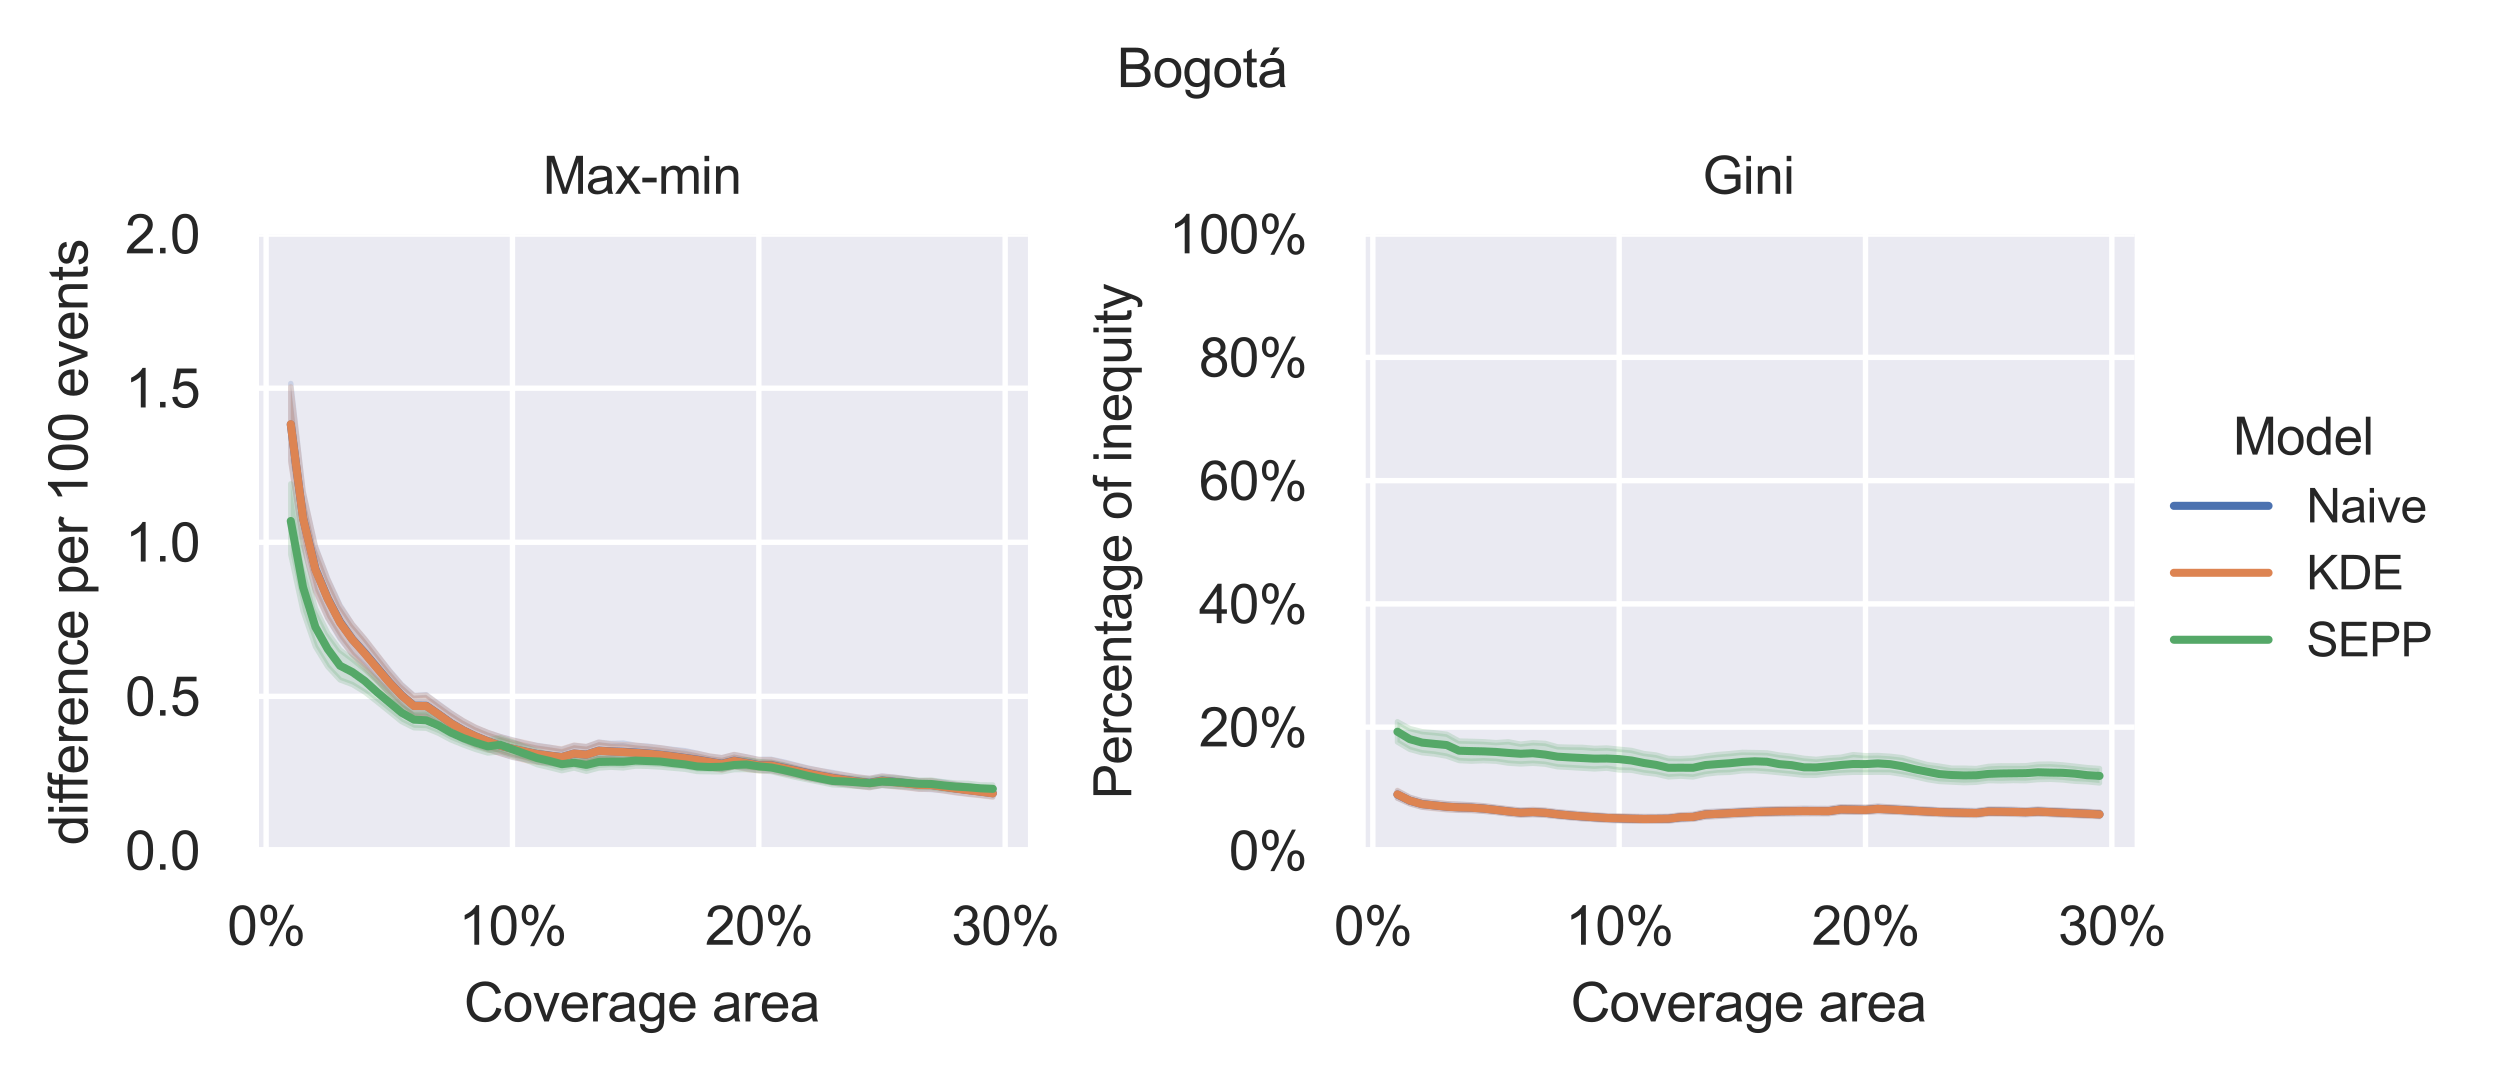 <?xml version="1.0" encoding="utf-8" standalone="no"?>
<!DOCTYPE svg PUBLIC "-//W3C//DTD SVG 1.1//EN"
  "http://www.w3.org/Graphics/SVG/1.1/DTD/svg11.dtd">
<svg xmlns:xlink="http://www.w3.org/1999/xlink" width="371.913pt" height="160.841pt" viewBox="0 0 371.913 160.841" xmlns="http://www.w3.org/2000/svg" version="1.1">
 <defs>
  <style type="text/css">*{stroke-linejoin: round; stroke-linecap: butt}</style>
 </defs>
 <g id="figure_1">
  <g id="patch_1">
   <path d="M 0 160.841 
L 371.913 160.841 
L 371.913 0 
L 0 0 
z
" style="fill: #ffffff"/>
  </g>
  <g id="axes_1">
   <g id="patch_2">
    <path d="M 38.034 126.518 
L 152.921 126.518 
L 152.921 34.826 
L 38.034 34.826 
z
" style="fill: #eaeaf2"/>
   </g>
   <g id="matplotlib.axis_1">
    <g id="xtick_1">
     <g id="line2d_1">
      <path d="M 39.591 126.518 
L 39.591 34.826 
" clip-path="url(#p214746922b)" style="fill: none; stroke: #ffffff; stroke-width: 0.8; stroke-linecap: round"/>
     </g>
     <g id="text_1">
      <!-- 0% -->
      <g style="fill: #262626" transform="translate(33.81 140.544) scale(0.08 -0.08)">
       <defs>
        <path id="ArialMT-30" d="M 266 2259 
Q 266 3072 433 3567 
Q 600 4063 929 4331 
Q 1259 4600 1759 4600 
Q 2128 4600 2406 4451 
Q 2684 4303 2865 4023 
Q 3047 3744 3150 3342 
Q 3253 2941 3253 2259 
Q 3253 1453 3087 958 
Q 2922 463 2592 192 
Q 2263 -78 1759 -78 
Q 1097 -78 719 397 
Q 266 969 266 2259 
z
M 844 2259 
Q 844 1131 1108 757 
Q 1372 384 1759 384 
Q 2147 384 2411 759 
Q 2675 1134 2675 2259 
Q 2675 3391 2411 3762 
Q 2147 4134 1753 4134 
Q 1366 4134 1134 3806 
Q 844 3388 844 2259 
z
" transform="scale(0.016)"/>
        <path id="ArialMT-25" d="M 372 3481 
Q 372 3972 619 4315 
Q 866 4659 1334 4659 
Q 1766 4659 2048 4351 
Q 2331 4044 2331 3447 
Q 2331 2866 2045 2552 
Q 1759 2238 1341 2238 
Q 925 2238 648 2547 
Q 372 2856 372 3481 
z
M 1350 4272 
Q 1141 4272 1002 4090 
Q 863 3909 863 3425 
Q 863 2984 1003 2804 
Q 1144 2625 1350 2625 
Q 1563 2625 1702 2806 
Q 1841 2988 1841 3469 
Q 1841 3913 1700 4092 
Q 1559 4272 1350 4272 
z
M 1353 -169 
L 3859 4659 
L 4316 4659 
L 1819 -169 
L 1353 -169 
z
M 3334 1075 
Q 3334 1569 3581 1911 
Q 3828 2253 4300 2253 
Q 4731 2253 5014 1945 
Q 5297 1638 5297 1041 
Q 5297 459 5011 145 
Q 4725 -169 4303 -169 
Q 3888 -169 3611 142 
Q 3334 453 3334 1075 
z
M 4316 1866 
Q 4103 1866 3964 1684 
Q 3825 1503 3825 1019 
Q 3825 581 3965 400 
Q 4106 219 4313 219 
Q 4528 219 4667 400 
Q 4806 581 4806 1063 
Q 4806 1506 4665 1686 
Q 4525 1866 4316 1866 
z
" transform="scale(0.016)"/>
       </defs>
       <use xlink:href="#ArialMT-30"/>
       <use xlink:href="#ArialMT-25" x="55.615"/>
      </g>
     </g>
    </g>
    <g id="xtick_2">
     <g id="line2d_2">
      <path d="M 76.238 126.518 
L 76.238 34.826 
" clip-path="url(#p214746922b)" style="fill: none; stroke: #ffffff; stroke-width: 0.8; stroke-linecap: round"/>
     </g>
     <g id="text_2">
      <!-- 10% -->
      <g style="fill: #262626" transform="translate(68.232 140.544) scale(0.08 -0.08)">
       <defs>
        <path id="ArialMT-31" d="M 2384 0 
L 1822 0 
L 1822 3584 
Q 1619 3391 1289 3197 
Q 959 3003 697 2906 
L 697 3450 
Q 1169 3672 1522 3987 
Q 1875 4303 2022 4600 
L 2384 4600 
L 2384 0 
z
" transform="scale(0.016)"/>
       </defs>
       <use xlink:href="#ArialMT-31"/>
       <use xlink:href="#ArialMT-30" x="55.615"/>
       <use xlink:href="#ArialMT-25" x="111.23"/>
      </g>
     </g>
    </g>
    <g id="xtick_3">
     <g id="line2d_3">
      <path d="M 112.885 126.518 
L 112.885 34.826 
" clip-path="url(#p214746922b)" style="fill: none; stroke: #ffffff; stroke-width: 0.8; stroke-linecap: round"/>
     </g>
     <g id="text_3">
      <!-- 20% -->
      <g style="fill: #262626" transform="translate(104.879 140.544) scale(0.08 -0.08)">
       <defs>
        <path id="ArialMT-32" d="M 3222 541 
L 3222 0 
L 194 0 
Q 188 203 259 391 
Q 375 700 629 1000 
Q 884 1300 1366 1694 
Q 2113 2306 2375 2664 
Q 2638 3022 2638 3341 
Q 2638 3675 2398 3904 
Q 2159 4134 1775 4134 
Q 1369 4134 1125 3890 
Q 881 3647 878 3216 
L 300 3275 
Q 359 3922 746 4261 
Q 1134 4600 1788 4600 
Q 2447 4600 2831 4234 
Q 3216 3869 3216 3328 
Q 3216 3053 3103 2787 
Q 2991 2522 2730 2228 
Q 2469 1934 1863 1422 
Q 1356 997 1212 845 
Q 1069 694 975 541 
L 3222 541 
z
" transform="scale(0.016)"/>
       </defs>
       <use xlink:href="#ArialMT-32"/>
       <use xlink:href="#ArialMT-30" x="55.615"/>
       <use xlink:href="#ArialMT-25" x="111.23"/>
      </g>
     </g>
    </g>
    <g id="xtick_4">
     <g id="line2d_4">
      <path d="M 149.531 126.518 
L 149.531 34.826 
" clip-path="url(#p214746922b)" style="fill: none; stroke: #ffffff; stroke-width: 0.8; stroke-linecap: round"/>
     </g>
     <g id="text_4">
      <!-- 30% -->
      <g style="fill: #262626" transform="translate(141.526 140.544) scale(0.08 -0.08)">
       <defs>
        <path id="ArialMT-33" d="M 269 1209 
L 831 1284 
Q 928 806 1161 595 
Q 1394 384 1728 384 
Q 2125 384 2398 659 
Q 2672 934 2672 1341 
Q 2672 1728 2419 1979 
Q 2166 2231 1775 2231 
Q 1616 2231 1378 2169 
L 1441 2663 
Q 1497 2656 1531 2656 
Q 1891 2656 2178 2843 
Q 2466 3031 2466 3422 
Q 2466 3731 2256 3934 
Q 2047 4138 1716 4138 
Q 1388 4138 1169 3931 
Q 950 3725 888 3313 
L 325 3413 
Q 428 3978 793 4289 
Q 1159 4600 1703 4600 
Q 2078 4600 2393 4439 
Q 2709 4278 2876 4000 
Q 3044 3722 3044 3409 
Q 3044 3113 2884 2869 
Q 2725 2625 2413 2481 
Q 2819 2388 3044 2092 
Q 3269 1797 3269 1353 
Q 3269 753 2831 336 
Q 2394 -81 1725 -81 
Q 1122 -81 723 278 
Q 325 638 269 1209 
z
" transform="scale(0.016)"/>
       </defs>
       <use xlink:href="#ArialMT-33"/>
       <use xlink:href="#ArialMT-30" x="55.615"/>
       <use xlink:href="#ArialMT-25" x="111.23"/>
      </g>
     </g>
    </g>
    <g id="text_5">
     <!-- Coverage area -->
     <g style="fill: #262626" transform="translate(69.019 151.958) scale(0.08 -0.08)">
      <defs>
       <path id="ArialMT-43" d="M 3763 1606 
L 4369 1453 
Q 4178 706 3683 314 
Q 3188 -78 2472 -78 
Q 1731 -78 1267 223 
Q 803 525 561 1097 
Q 319 1669 319 2325 
Q 319 3041 592 3573 
Q 866 4106 1370 4382 
Q 1875 4659 2481 4659 
Q 3169 4659 3637 4309 
Q 4106 3959 4291 3325 
L 3694 3184 
Q 3534 3684 3231 3912 
Q 2928 4141 2469 4141 
Q 1941 4141 1586 3887 
Q 1231 3634 1087 3207 
Q 944 2781 944 2328 
Q 944 1744 1114 1308 
Q 1284 872 1643 656 
Q 2003 441 2422 441 
Q 2931 441 3284 734 
Q 3638 1028 3763 1606 
z
" transform="scale(0.016)"/>
       <path id="ArialMT-6f" d="M 213 1659 
Q 213 2581 725 3025 
Q 1153 3394 1769 3394 
Q 2453 3394 2887 2945 
Q 3322 2497 3322 1706 
Q 3322 1066 3130 698 
Q 2938 331 2570 128 
Q 2203 -75 1769 -75 
Q 1072 -75 642 372 
Q 213 819 213 1659 
z
M 791 1659 
Q 791 1022 1069 705 
Q 1347 388 1769 388 
Q 2188 388 2466 706 
Q 2744 1025 2744 1678 
Q 2744 2294 2464 2611 
Q 2184 2928 1769 2928 
Q 1347 2928 1069 2612 
Q 791 2297 791 1659 
z
" transform="scale(0.016)"/>
       <path id="ArialMT-76" d="M 1344 0 
L 81 3319 
L 675 3319 
L 1388 1331 
Q 1503 1009 1600 663 
Q 1675 925 1809 1294 
L 2547 3319 
L 3125 3319 
L 1869 0 
L 1344 0 
z
" transform="scale(0.016)"/>
       <path id="ArialMT-65" d="M 2694 1069 
L 3275 997 
Q 3138 488 2766 206 
Q 2394 -75 1816 -75 
Q 1088 -75 661 373 
Q 234 822 234 1631 
Q 234 2469 665 2931 
Q 1097 3394 1784 3394 
Q 2450 3394 2872 2941 
Q 3294 2488 3294 1666 
Q 3294 1616 3291 1516 
L 816 1516 
Q 847 969 1125 678 
Q 1403 388 1819 388 
Q 2128 388 2347 550 
Q 2566 713 2694 1069 
z
M 847 1978 
L 2700 1978 
Q 2663 2397 2488 2606 
Q 2219 2931 1791 2931 
Q 1403 2931 1139 2672 
Q 875 2413 847 1978 
z
" transform="scale(0.016)"/>
       <path id="ArialMT-72" d="M 416 0 
L 416 3319 
L 922 3319 
L 922 2816 
Q 1116 3169 1280 3281 
Q 1444 3394 1641 3394 
Q 1925 3394 2219 3213 
L 2025 2691 
Q 1819 2813 1613 2813 
Q 1428 2813 1281 2702 
Q 1134 2591 1072 2394 
Q 978 2094 978 1738 
L 978 0 
L 416 0 
z
" transform="scale(0.016)"/>
       <path id="ArialMT-61" d="M 2588 409 
Q 2275 144 1986 34 
Q 1697 -75 1366 -75 
Q 819 -75 525 192 
Q 231 459 231 875 
Q 231 1119 342 1320 
Q 453 1522 633 1644 
Q 813 1766 1038 1828 
Q 1203 1872 1538 1913 
Q 2219 1994 2541 2106 
Q 2544 2222 2544 2253 
Q 2544 2597 2384 2738 
Q 2169 2928 1744 2928 
Q 1347 2928 1158 2789 
Q 969 2650 878 2297 
L 328 2372 
Q 403 2725 575 2942 
Q 747 3159 1072 3276 
Q 1397 3394 1825 3394 
Q 2250 3394 2515 3294 
Q 2781 3194 2906 3042 
Q 3031 2891 3081 2659 
Q 3109 2516 3109 2141 
L 3109 1391 
Q 3109 606 3145 398 
Q 3181 191 3288 0 
L 2700 0 
Q 2613 175 2588 409 
z
M 2541 1666 
Q 2234 1541 1622 1453 
Q 1275 1403 1131 1340 
Q 988 1278 909 1158 
Q 831 1038 831 891 
Q 831 666 1001 516 
Q 1172 366 1500 366 
Q 1825 366 2078 508 
Q 2331 650 2450 897 
Q 2541 1088 2541 1459 
L 2541 1666 
z
" transform="scale(0.016)"/>
       <path id="ArialMT-67" d="M 319 -275 
L 866 -356 
Q 900 -609 1056 -725 
Q 1266 -881 1628 -881 
Q 2019 -881 2231 -725 
Q 2444 -569 2519 -288 
Q 2563 -116 2559 434 
Q 2191 0 1641 0 
Q 956 0 581 494 
Q 206 988 206 1678 
Q 206 2153 378 2554 
Q 550 2956 876 3175 
Q 1203 3394 1644 3394 
Q 2231 3394 2613 2919 
L 2613 3319 
L 3131 3319 
L 3131 450 
Q 3131 -325 2973 -648 
Q 2816 -972 2473 -1159 
Q 2131 -1347 1631 -1347 
Q 1038 -1347 672 -1080 
Q 306 -813 319 -275 
z
M 784 1719 
Q 784 1066 1043 766 
Q 1303 466 1694 466 
Q 2081 466 2343 764 
Q 2606 1063 2606 1700 
Q 2606 2309 2336 2618 
Q 2066 2928 1684 2928 
Q 1309 2928 1046 2623 
Q 784 2319 784 1719 
z
" transform="scale(0.016)"/>
       <path id="ArialMT-20" transform="scale(0.016)"/>
      </defs>
      <use xlink:href="#ArialMT-43"/>
      <use xlink:href="#ArialMT-6f" x="72.217"/>
      <use xlink:href="#ArialMT-76" x="127.832"/>
      <use xlink:href="#ArialMT-65" x="177.832"/>
      <use xlink:href="#ArialMT-72" x="233.447"/>
      <use xlink:href="#ArialMT-61" x="266.748"/>
      <use xlink:href="#ArialMT-67" x="322.363"/>
      <use xlink:href="#ArialMT-65" x="377.979"/>
      <use xlink:href="#ArialMT-20" x="433.594"/>
      <use xlink:href="#ArialMT-61" x="461.377"/>
      <use xlink:href="#ArialMT-72" x="516.992"/>
      <use xlink:href="#ArialMT-65" x="550.293"/>
      <use xlink:href="#ArialMT-61" x="605.908"/>
     </g>
    </g>
   </g>
   <g id="matplotlib.axis_2">
    <g id="ytick_1">
     <g id="line2d_5">
      <path d="M 38.034 126.518 
L 152.921 126.518 
" clip-path="url(#p214746922b)" style="fill: none; stroke: #ffffff; stroke-width: 0.8; stroke-linecap: round"/>
     </g>
     <g id="text_6">
      <!-- 0.0 -->
      <g style="fill: #262626" transform="translate(18.614 129.381) scale(0.08 -0.08)">
       <defs>
        <path id="ArialMT-2e" d="M 581 0 
L 581 641 
L 1222 641 
L 1222 0 
L 581 0 
z
" transform="scale(0.016)"/>
       </defs>
       <use xlink:href="#ArialMT-30"/>
       <use xlink:href="#ArialMT-2e" x="55.615"/>
       <use xlink:href="#ArialMT-30" x="83.398"/>
      </g>
     </g>
    </g>
    <g id="ytick_2">
     <g id="line2d_6">
      <path d="M 38.034 103.595 
L 152.921 103.595 
" clip-path="url(#p214746922b)" style="fill: none; stroke: #ffffff; stroke-width: 0.8; stroke-linecap: round"/>
     </g>
     <g id="text_7">
      <!-- 0.5 -->
      <g style="fill: #262626" transform="translate(18.614 106.458) scale(0.08 -0.08)">
       <defs>
        <path id="ArialMT-35" d="M 266 1200 
L 856 1250 
Q 922 819 1161 601 
Q 1400 384 1738 384 
Q 2144 384 2425 690 
Q 2706 997 2706 1503 
Q 2706 1984 2436 2262 
Q 2166 2541 1728 2541 
Q 1456 2541 1237 2417 
Q 1019 2294 894 2097 
L 366 2166 
L 809 4519 
L 3088 4519 
L 3088 3981 
L 1259 3981 
L 1013 2750 
Q 1425 3038 1878 3038 
Q 2478 3038 2890 2622 
Q 3303 2206 3303 1553 
Q 3303 931 2941 478 
Q 2500 -78 1738 -78 
Q 1113 -78 717 272 
Q 322 622 266 1200 
z
" transform="scale(0.016)"/>
       </defs>
       <use xlink:href="#ArialMT-30"/>
       <use xlink:href="#ArialMT-2e" x="55.615"/>
       <use xlink:href="#ArialMT-35" x="83.398"/>
      </g>
     </g>
    </g>
    <g id="ytick_3">
     <g id="line2d_7">
      <path d="M 38.034 80.672 
L 152.921 80.672 
" clip-path="url(#p214746922b)" style="fill: none; stroke: #ffffff; stroke-width: 0.8; stroke-linecap: round"/>
     </g>
     <g id="text_8">
      <!-- 1.0 -->
      <g style="fill: #262626" transform="translate(18.614 83.535) scale(0.08 -0.08)">
       <use xlink:href="#ArialMT-31"/>
       <use xlink:href="#ArialMT-2e" x="55.615"/>
       <use xlink:href="#ArialMT-30" x="83.398"/>
      </g>
     </g>
    </g>
    <g id="ytick_4">
     <g id="line2d_8">
      <path d="M 38.034 57.749 
L 152.921 57.749 
" clip-path="url(#p214746922b)" style="fill: none; stroke: #ffffff; stroke-width: 0.8; stroke-linecap: round"/>
     </g>
     <g id="text_9">
      <!-- 1.5 -->
      <g style="fill: #262626" transform="translate(18.614 60.612) scale(0.08 -0.08)">
       <use xlink:href="#ArialMT-31"/>
       <use xlink:href="#ArialMT-2e" x="55.615"/>
       <use xlink:href="#ArialMT-35" x="83.398"/>
      </g>
     </g>
    </g>
    <g id="ytick_5">
     <g id="line2d_9">
      <path d="M 38.034 34.826 
L 152.921 34.826 
" clip-path="url(#p214746922b)" style="fill: none; stroke: #ffffff; stroke-width: 0.8; stroke-linecap: round"/>
     </g>
     <g id="text_10">
      <!-- 2.0 -->
      <g style="fill: #262626" transform="translate(18.614 37.69) scale(0.08 -0.08)">
       <use xlink:href="#ArialMT-32"/>
       <use xlink:href="#ArialMT-2e" x="55.615"/>
       <use xlink:href="#ArialMT-30" x="83.398"/>
      </g>
     </g>
    </g>
    <g id="text_11">
     <!-- difference per 100 events -->
     <g style="fill: #262626" transform="translate(13.024 125.739) rotate(-90) scale(0.08 -0.08)">
      <defs>
       <path id="ArialMT-64" d="M 2575 0 
L 2575 419 
Q 2259 -75 1647 -75 
Q 1250 -75 917 144 
Q 584 363 401 755 
Q 219 1147 219 1656 
Q 219 2153 384 2558 
Q 550 2963 881 3178 
Q 1213 3394 1622 3394 
Q 1922 3394 2156 3267 
Q 2391 3141 2538 2938 
L 2538 4581 
L 3097 4581 
L 3097 0 
L 2575 0 
z
M 797 1656 
Q 797 1019 1065 703 
Q 1334 388 1700 388 
Q 2069 388 2326 689 
Q 2584 991 2584 1609 
Q 2584 2291 2321 2609 
Q 2059 2928 1675 2928 
Q 1300 2928 1048 2622 
Q 797 2316 797 1656 
z
" transform="scale(0.016)"/>
       <path id="ArialMT-69" d="M 425 3934 
L 425 4581 
L 988 4581 
L 988 3934 
L 425 3934 
z
M 425 0 
L 425 3319 
L 988 3319 
L 988 0 
L 425 0 
z
" transform="scale(0.016)"/>
       <path id="ArialMT-66" d="M 556 0 
L 556 2881 
L 59 2881 
L 59 3319 
L 556 3319 
L 556 3672 
Q 556 4006 616 4169 
Q 697 4388 901 4523 
Q 1106 4659 1475 4659 
Q 1713 4659 2000 4603 
L 1916 4113 
Q 1741 4144 1584 4144 
Q 1328 4144 1222 4034 
Q 1116 3925 1116 3625 
L 1116 3319 
L 1763 3319 
L 1763 2881 
L 1116 2881 
L 1116 0 
L 556 0 
z
" transform="scale(0.016)"/>
       <path id="ArialMT-6e" d="M 422 0 
L 422 3319 
L 928 3319 
L 928 2847 
Q 1294 3394 1984 3394 
Q 2284 3394 2536 3286 
Q 2788 3178 2913 3003 
Q 3038 2828 3088 2588 
Q 3119 2431 3119 2041 
L 3119 0 
L 2556 0 
L 2556 2019 
Q 2556 2363 2490 2533 
Q 2425 2703 2258 2804 
Q 2091 2906 1866 2906 
Q 1506 2906 1245 2678 
Q 984 2450 984 1813 
L 984 0 
L 422 0 
z
" transform="scale(0.016)"/>
       <path id="ArialMT-63" d="M 2588 1216 
L 3141 1144 
Q 3050 572 2676 248 
Q 2303 -75 1759 -75 
Q 1078 -75 664 370 
Q 250 816 250 1647 
Q 250 2184 428 2587 
Q 606 2991 970 3192 
Q 1334 3394 1763 3394 
Q 2303 3394 2647 3120 
Q 2991 2847 3088 2344 
L 2541 2259 
Q 2463 2594 2264 2762 
Q 2066 2931 1784 2931 
Q 1359 2931 1093 2626 
Q 828 2322 828 1663 
Q 828 994 1084 691 
Q 1341 388 1753 388 
Q 2084 388 2306 591 
Q 2528 794 2588 1216 
z
" transform="scale(0.016)"/>
       <path id="ArialMT-70" d="M 422 -1272 
L 422 3319 
L 934 3319 
L 934 2888 
Q 1116 3141 1344 3267 
Q 1572 3394 1897 3394 
Q 2322 3394 2647 3175 
Q 2972 2956 3137 2557 
Q 3303 2159 3303 1684 
Q 3303 1175 3120 767 
Q 2938 359 2589 142 
Q 2241 -75 1856 -75 
Q 1575 -75 1351 44 
Q 1128 163 984 344 
L 984 -1272 
L 422 -1272 
z
M 931 1641 
Q 931 1000 1190 694 
Q 1450 388 1819 388 
Q 2194 388 2461 705 
Q 2728 1022 2728 1688 
Q 2728 2322 2467 2637 
Q 2206 2953 1844 2953 
Q 1484 2953 1207 2617 
Q 931 2281 931 1641 
z
" transform="scale(0.016)"/>
       <path id="ArialMT-74" d="M 1650 503 
L 1731 6 
Q 1494 -44 1306 -44 
Q 1000 -44 831 53 
Q 663 150 594 308 
Q 525 466 525 972 
L 525 2881 
L 113 2881 
L 113 3319 
L 525 3319 
L 525 4141 
L 1084 4478 
L 1084 3319 
L 1650 3319 
L 1650 2881 
L 1084 2881 
L 1084 941 
Q 1084 700 1114 631 
Q 1144 563 1211 522 
Q 1278 481 1403 481 
Q 1497 481 1650 503 
z
" transform="scale(0.016)"/>
       <path id="ArialMT-73" d="M 197 991 
L 753 1078 
Q 800 744 1014 566 
Q 1228 388 1613 388 
Q 2000 388 2187 545 
Q 2375 703 2375 916 
Q 2375 1106 2209 1216 
Q 2094 1291 1634 1406 
Q 1016 1563 777 1677 
Q 538 1791 414 1992 
Q 291 2194 291 2438 
Q 291 2659 392 2848 
Q 494 3038 669 3163 
Q 800 3259 1026 3326 
Q 1253 3394 1513 3394 
Q 1903 3394 2198 3281 
Q 2494 3169 2634 2976 
Q 2775 2784 2828 2463 
L 2278 2388 
Q 2241 2644 2061 2787 
Q 1881 2931 1553 2931 
Q 1166 2931 1000 2803 
Q 834 2675 834 2503 
Q 834 2394 903 2306 
Q 972 2216 1119 2156 
Q 1203 2125 1616 2013 
Q 2213 1853 2448 1751 
Q 2684 1650 2818 1456 
Q 2953 1263 2953 975 
Q 2953 694 2789 445 
Q 2625 197 2315 61 
Q 2006 -75 1616 -75 
Q 969 -75 630 194 
Q 291 463 197 991 
z
" transform="scale(0.016)"/>
      </defs>
      <use xlink:href="#ArialMT-64"/>
      <use xlink:href="#ArialMT-69" x="55.615"/>
      <use xlink:href="#ArialMT-66" x="77.832"/>
      <use xlink:href="#ArialMT-66" x="103.865"/>
      <use xlink:href="#ArialMT-65" x="131.648"/>
      <use xlink:href="#ArialMT-72" x="187.264"/>
      <use xlink:href="#ArialMT-65" x="220.564"/>
      <use xlink:href="#ArialMT-6e" x="276.18"/>
      <use xlink:href="#ArialMT-63" x="331.795"/>
      <use xlink:href="#ArialMT-65" x="381.795"/>
      <use xlink:href="#ArialMT-20" x="437.41"/>
      <use xlink:href="#ArialMT-70" x="465.193"/>
      <use xlink:href="#ArialMT-65" x="520.809"/>
      <use xlink:href="#ArialMT-72" x="576.424"/>
      <use xlink:href="#ArialMT-20" x="609.725"/>
      <use xlink:href="#ArialMT-31" x="637.508"/>
      <use xlink:href="#ArialMT-30" x="693.123"/>
      <use xlink:href="#ArialMT-30" x="748.738"/>
      <use xlink:href="#ArialMT-20" x="804.354"/>
      <use xlink:href="#ArialMT-65" x="832.137"/>
      <use xlink:href="#ArialMT-76" x="887.752"/>
      <use xlink:href="#ArialMT-65" x="937.752"/>
      <use xlink:href="#ArialMT-6e" x="993.367"/>
      <use xlink:href="#ArialMT-74" x="1048.982"/>
      <use xlink:href="#ArialMT-73" x="1076.766"/>
     </g>
    </g>
   </g>
   <g id="PolyCollection_1">
    <defs>
     <path id="m7f22c9fc4d" d="M 43.256 -103.793 
L 43.256 -92.353 
L 45.088 -79.897 
L 46.921 -73.072 
L 48.753 -68.922 
L 50.585 -65.843 
L 52.418 -63.542 
L 54.25 -61.805 
L 56.082 -59.768 
L 57.915 -57.709 
L 59.747 -55.83 
L 61.579 -54.332 
L 63.412 -54.257 
L 65.244 -53.168 
L 67.076 -51.841 
L 68.909 -50.78 
L 70.741 -50.04 
L 72.573 -49.393 
L 74.406 -48.776 
L 76.238 -48.162 
L 78.07 -47.868 
L 79.903 -47.54 
L 81.735 -47.298 
L 83.567 -47.133 
L 85.4 -47.565 
L 87.232 -47.416 
L 89.064 -47.962 
L 90.897 -47.992 
L 92.729 -47.86 
L 94.561 -47.788 
L 96.394 -47.75 
L 98.226 -47.545 
L 100.058 -47.366 
L 101.891 -47.119 
L 103.723 -46.768 
L 105.555 -46.615 
L 107.388 -46.348 
L 109.22 -46.801 
L 111.052 -46.499 
L 112.885 -46.239 
L 114.717 -46.203 
L 116.549 -45.833 
L 118.382 -45.468 
L 120.214 -45.04 
L 122.046 -44.683 
L 123.878 -44.364 
L 125.711 -44.126 
L 127.543 -43.912 
L 129.375 -43.681 
L 131.208 -43.999 
L 133.04 -43.866 
L 134.872 -43.686 
L 136.705 -43.448 
L 138.537 -43.384 
L 140.369 -43.21 
L 142.202 -42.943 
L 144.034 -42.712 
L 145.866 -42.527 
L 147.699 -42.318 
L 147.699 -43.409 
L 147.699 -43.409 
L 145.866 -43.677 
L 144.034 -43.942 
L 142.202 -44.168 
L 140.369 -44.49 
L 138.537 -44.691 
L 136.705 -44.702 
L 134.872 -44.988 
L 133.04 -45.234 
L 131.208 -45.402 
L 129.375 -45.054 
L 127.543 -45.248 
L 125.711 -45.563 
L 123.878 -45.916 
L 122.046 -46.206 
L 120.214 -46.586 
L 118.382 -47.034 
L 116.549 -47.495 
L 114.717 -47.884 
L 112.885 -47.871 
L 111.052 -48.243 
L 109.22 -48.584 
L 107.388 -48.118 
L 105.555 -48.352 
L 103.723 -48.784 
L 101.891 -49.172 
L 100.058 -49.361 
L 98.226 -49.601 
L 96.394 -49.843 
L 94.561 -49.952 
L 92.729 -50.298 
L 90.897 -50.247 
L 89.064 -50.435 
L 87.232 -49.769 
L 85.4 -49.956 
L 83.567 -49.348 
L 81.735 -49.686 
L 79.903 -49.954 
L 78.07 -50.286 
L 76.238 -50.793 
L 74.406 -51.274 
L 72.573 -51.874 
L 70.741 -52.621 
L 68.909 -53.603 
L 67.076 -54.805 
L 65.244 -56.124 
L 63.412 -57.491 
L 61.579 -57.371 
L 59.747 -58.996 
L 57.915 -61.13 
L 56.082 -63.432 
L 54.25 -65.808 
L 52.418 -67.961 
L 50.585 -70.8 
L 48.753 -74.732 
L 46.921 -79.563 
L 45.088 -87.746 
L 43.256 -103.793 
z
" style="stroke: #4c72b0; stroke-opacity: 0.2; stroke-width: 0.8"/>
    </defs>
    <g clip-path="url(#p214746922b)">
     <use xlink:href="#m7f22c9fc4d" x="0" y="160.841" style="fill: #4c72b0; fill-opacity: 0.2; stroke: #4c72b0; stroke-opacity: 0.2; stroke-width: 0.8"/>
    </g>
   </g>
   <g id="PolyCollection_2">
    <defs>
     <path id="mc0eb915d3c" d="M 43.256 -103.288 
L 43.256 -92.144 
L 45.088 -80.002 
L 46.921 -72.848 
L 48.753 -68.91 
L 50.585 -66.016 
L 52.418 -63.426 
L 54.25 -61.497 
L 56.082 -59.552 
L 57.915 -57.6 
L 59.747 -55.768 
L 61.579 -54.266 
L 63.412 -54.289 
L 65.244 -53.145 
L 67.076 -51.8 
L 68.909 -50.807 
L 70.741 -49.953 
L 72.573 -49.312 
L 74.406 -48.743 
L 76.238 -48.229 
L 78.07 -47.736 
L 79.903 -47.436 
L 81.735 -47.31 
L 83.567 -47.088 
L 85.4 -47.574 
L 87.232 -47.427 
L 89.064 -48.009 
L 90.897 -47.89 
L 92.729 -47.773 
L 94.561 -47.73 
L 96.394 -47.678 
L 98.226 -47.569 
L 100.058 -47.282 
L 101.891 -47.144 
L 103.723 -46.797 
L 105.555 -46.582 
L 107.388 -46.263 
L 109.22 -46.789 
L 111.052 -46.402 
L 112.885 -46.171 
L 114.717 -46.19 
L 116.549 -45.774 
L 118.382 -45.427 
L 120.214 -45.015 
L 122.046 -44.711 
L 123.878 -44.365 
L 125.711 -44.13 
L 127.543 -43.877 
L 129.375 -43.659 
L 131.208 -44.018 
L 133.04 -43.806 
L 134.872 -43.641 
L 136.705 -43.425 
L 138.537 -43.449 
L 140.369 -43.174 
L 142.202 -42.887 
L 144.034 -42.67 
L 145.866 -42.474 
L 147.699 -42.244 
L 147.699 -43.358 
L 147.699 -43.358 
L 145.866 -43.658 
L 144.034 -43.912 
L 142.202 -44.144 
L 140.369 -44.376 
L 138.537 -44.721 
L 136.705 -44.687 
L 134.872 -44.953 
L 133.04 -45.21 
L 131.208 -45.376 
L 129.375 -45.039 
L 127.543 -45.277 
L 125.711 -45.56 
L 123.878 -45.81 
L 122.046 -46.204 
L 120.214 -46.534 
L 118.382 -46.975 
L 116.549 -47.4 
L 114.717 -47.831 
L 112.885 -47.838 
L 111.052 -48.243 
L 109.22 -48.61 
L 107.388 -48.125 
L 105.555 -48.386 
L 103.723 -48.761 
L 101.891 -49.023 
L 100.058 -49.307 
L 98.226 -49.605 
L 96.394 -49.768 
L 94.561 -49.986 
L 92.729 -50.07 
L 90.897 -50.161 
L 89.064 -50.424 
L 87.232 -49.78 
L 85.4 -49.995 
L 83.567 -49.431 
L 81.735 -49.658 
L 79.903 -49.909 
L 78.07 -50.375 
L 76.238 -50.725 
L 74.406 -51.25 
L 72.573 -51.883 
L 70.741 -52.646 
L 68.909 -53.627 
L 67.076 -54.763 
L 65.244 -56.072 
L 63.412 -57.42 
L 61.579 -57.34 
L 59.747 -58.934 
L 57.915 -61.054 
L 56.082 -63.486 
L 54.25 -65.817 
L 52.418 -67.975 
L 50.585 -70.654 
L 48.753 -74.667 
L 46.921 -79.455 
L 45.088 -87.744 
L 43.256 -103.288 
z
" style="stroke: #dd8452; stroke-opacity: 0.2; stroke-width: 0.8"/>
    </defs>
    <g clip-path="url(#p214746922b)">
     <use xlink:href="#mc0eb915d3c" x="0" y="160.841" style="fill: #dd8452; fill-opacity: 0.2; stroke: #dd8452; stroke-opacity: 0.2; stroke-width: 0.8"/>
    </g>
   </g>
   <g id="PolyCollection_3">
    <defs>
     <path id="m4549a4e530" d="M 43.256 -88.866 
L 43.256 -78.348 
L 45.088 -69.934 
L 46.921 -64.66 
L 48.753 -61.668 
L 50.585 -59.693 
L 52.418 -59.011 
L 54.25 -57.89 
L 56.082 -56.457 
L 57.915 -54.979 
L 59.747 -53.489 
L 61.579 -52.574 
L 63.412 -52.507 
L 65.244 -51.759 
L 67.076 -50.771 
L 68.909 -50.03 
L 70.741 -49.357 
L 72.573 -48.817 
L 74.406 -49.01 
L 76.238 -48.42 
L 78.07 -47.838 
L 79.903 -47.089 
L 81.735 -46.654 
L 83.567 -46.187 
L 85.4 -46.585 
L 87.232 -46.091 
L 89.064 -46.587 
L 90.897 -46.703 
L 92.729 -46.603 
L 94.561 -46.875 
L 96.394 -46.836 
L 98.226 -46.728 
L 100.058 -46.563 
L 101.891 -46.405 
L 103.723 -46.066 
L 105.555 -46.034 
L 107.388 -46.02 
L 109.22 -46.343 
L 111.052 -46.354 
L 112.885 -46.184 
L 114.717 -46.061 
L 116.549 -45.624 
L 118.382 -45.199 
L 120.214 -44.825 
L 122.046 -44.465 
L 123.878 -44.081 
L 125.711 -43.995 
L 127.543 -43.857 
L 129.375 -43.784 
L 131.208 -44.002 
L 133.04 -43.887 
L 134.872 -43.809 
L 136.705 -43.67 
L 138.537 -43.666 
L 140.369 -43.423 
L 142.202 -43.285 
L 144.034 -43.192 
L 145.866 -43.008 
L 147.699 -42.972 
L 147.699 -44.064 
L 147.699 -44.064 
L 145.866 -44.082 
L 144.034 -44.306 
L 142.202 -44.355 
L 140.369 -44.536 
L 138.537 -44.796 
L 136.705 -44.779 
L 134.872 -44.961 
L 133.04 -45.102 
L 131.208 -45.182 
L 129.375 -44.932 
L 127.543 -45.078 
L 125.711 -45.131 
L 123.878 -45.236 
L 122.046 -45.646 
L 120.214 -45.999 
L 118.382 -46.529 
L 116.549 -47.031 
L 114.717 -47.363 
L 112.885 -47.559 
L 111.052 -47.839 
L 109.22 -47.785 
L 107.388 -47.47 
L 105.555 -47.517 
L 103.723 -47.615 
L 101.891 -47.955 
L 100.058 -48.142 
L 98.226 -48.33 
L 96.394 -48.454 
L 94.561 -48.558 
L 92.729 -48.338 
L 90.897 -48.341 
L 89.064 -48.424 
L 87.232 -48.039 
L 85.4 -48.403 
L 83.567 -48.123 
L 81.735 -48.627 
L 79.903 -49.109 
L 78.07 -49.758 
L 76.238 -50.485 
L 74.406 -51.107 
L 72.573 -50.782 
L 70.741 -51.408 
L 68.909 -52.176 
L 67.076 -52.954 
L 65.244 -54.039 
L 63.412 -54.973 
L 61.579 -54.925 
L 59.747 -56.071 
L 57.915 -57.809 
L 56.082 -59.592 
L 54.25 -61.262 
L 52.418 -62.77 
L 50.585 -64.155 
L 48.753 -66.668 
L 46.921 -70.345 
L 45.088 -77.176 
L 43.256 -88.866 
z
" style="stroke: #55a868; stroke-opacity: 0.2; stroke-width: 0.8"/>
    </defs>
    <g clip-path="url(#p214746922b)">
     <use xlink:href="#m4549a4e530" x="0" y="160.841" style="fill: #55a868; fill-opacity: 0.2; stroke: #55a868; stroke-opacity: 0.2; stroke-width: 0.8"/>
    </g>
   </g>
   <g id="line2d_10">
    <path d="M 43.256 63.142 
L 45.088 77.085 
L 46.921 84.616 
L 48.753 89.022 
L 50.585 92.514 
L 52.418 95.095 
L 54.25 97.12 
L 56.082 99.298 
L 57.915 101.478 
L 59.747 103.43 
L 61.579 104.982 
L 63.412 104.992 
L 65.244 106.257 
L 67.076 107.572 
L 68.909 108.647 
L 70.741 109.534 
L 72.573 110.272 
L 74.406 110.924 
L 76.238 111.388 
L 78.07 111.794 
L 79.903 112.162 
L 81.735 112.405 
L 83.567 112.627 
L 85.4 112.109 
L 87.232 112.257 
L 89.064 111.674 
L 90.897 111.774 
L 92.729 111.841 
L 94.561 111.944 
L 96.394 112.083 
L 98.226 112.269 
L 100.058 112.494 
L 101.891 112.743 
L 103.723 113.01 
L 105.555 113.321 
L 107.388 113.628 
L 109.22 113.161 
L 111.052 113.487 
L 112.885 113.822 
L 114.717 113.82 
L 116.549 114.218 
L 118.382 114.612 
L 120.214 115.017 
L 122.046 115.392 
L 123.878 115.731 
L 125.711 116.007 
L 127.543 116.249 
L 129.375 116.467 
L 131.208 116.12 
L 133.04 116.31 
L 134.872 116.517 
L 136.705 116.746 
L 138.537 116.774 
L 140.369 117.033 
L 142.202 117.289 
L 144.034 117.527 
L 145.866 117.756 
L 147.699 118.001 
" clip-path="url(#p214746922b)" style="fill: none; stroke: #4c72b0; stroke-width: 1.2; stroke-linecap: round"/>
   </g>
   <g id="line2d_11">
    <path d="M 43.256 63.111 
L 45.088 77.121 
L 46.921 84.731 
L 48.753 89.098 
L 50.585 92.622 
L 52.418 95.142 
L 54.25 97.205 
L 56.082 99.384 
L 57.915 101.538 
L 59.747 103.466 
L 61.579 105.022 
L 63.412 105.034 
L 65.244 106.278 
L 67.076 107.604 
L 68.909 108.664 
L 70.741 109.543 
L 72.573 110.282 
L 74.406 110.934 
L 76.238 111.385 
L 78.07 111.8 
L 79.903 112.181 
L 81.735 112.417 
L 83.567 112.635 
L 85.4 112.104 
L 87.232 112.265 
L 89.064 111.689 
L 90.897 111.802 
L 92.729 111.883 
L 94.561 112 
L 96.394 112.125 
L 98.226 112.303 
L 100.058 112.53 
L 101.891 112.78 
L 103.723 113.053 
L 105.555 113.354 
L 107.388 113.655 
L 109.22 113.197 
L 111.052 113.526 
L 112.885 113.857 
L 114.717 113.86 
L 116.549 114.257 
L 118.382 114.651 
L 120.214 115.057 
L 122.046 115.425 
L 123.878 115.761 
L 125.711 116.035 
L 127.543 116.281 
L 129.375 116.498 
L 131.208 116.16 
L 133.04 116.349 
L 134.872 116.551 
L 136.705 116.774 
L 138.537 116.802 
L 140.369 117.061 
L 142.202 117.319 
L 144.034 117.554 
L 145.866 117.781 
L 147.699 118.027 
" clip-path="url(#p214746922b)" style="fill: none; stroke: #dd8452; stroke-width: 1.2; stroke-linecap: round"/>
   </g>
   <g id="line2d_12">
    <path d="M 43.256 77.507 
L 45.088 87.372 
L 46.921 93.291 
L 48.753 96.556 
L 50.585 99.034 
L 52.418 99.981 
L 54.25 101.287 
L 56.082 102.957 
L 57.915 104.499 
L 59.747 106.028 
L 61.579 107.059 
L 63.412 107.153 
L 65.244 107.932 
L 67.076 108.987 
L 68.909 109.798 
L 70.741 110.474 
L 72.573 111.041 
L 74.406 110.794 
L 76.238 111.468 
L 78.07 112.125 
L 79.903 112.771 
L 81.735 113.196 
L 83.567 113.685 
L 85.4 113.472 
L 87.232 113.792 
L 89.064 113.35 
L 90.897 113.314 
L 92.729 113.329 
L 94.561 113.148 
L 96.394 113.218 
L 98.226 113.289 
L 100.058 113.521 
L 101.891 113.713 
L 103.723 114.024 
L 105.555 114.11 
L 107.388 114.067 
L 109.22 113.805 
L 111.052 113.721 
L 112.885 114.008 
L 114.717 114.172 
L 116.549 114.551 
L 118.382 114.976 
L 120.214 115.429 
L 122.046 115.818 
L 123.878 116.18 
L 125.711 116.255 
L 127.543 116.378 
L 129.375 116.502 
L 131.208 116.277 
L 133.04 116.351 
L 134.872 116.475 
L 136.705 116.595 
L 138.537 116.632 
L 140.369 116.842 
L 142.202 117.017 
L 144.034 117.125 
L 145.866 117.276 
L 147.699 117.35 
" clip-path="url(#p214746922b)" style="fill: none; stroke: #55a868; stroke-width: 1.2; stroke-linecap: round"/>
   </g>
   <g id="line2d_13"/>
   <g id="line2d_14"/>
   <g id="line2d_15"/>
   <g id="patch_3">
    <path d="M 38.034 126.518 
L 38.034 34.826 
" style="fill: none; stroke: #ffffff; stroke-linejoin: miter; stroke-linecap: square"/>
   </g>
   <g id="patch_4">
    <path d="M 38.034 126.518 
L 152.921 126.518 
" style="fill: none; stroke: #ffffff; stroke-linejoin: miter; stroke-linecap: square"/>
   </g>
   <g id="text_12">
    <!-- Max-min -->
    <g style="fill: #262626" transform="translate(80.758 28.826) scale(0.077 -0.077)">
     <defs>
      <path id="ArialMT-4d" d="M 475 0 
L 475 4581 
L 1388 4581 
L 2472 1338 
Q 2622 884 2691 659 
Q 2769 909 2934 1394 
L 4031 4581 
L 4847 4581 
L 4847 0 
L 4263 0 
L 4263 3834 
L 2931 0 
L 2384 0 
L 1059 3900 
L 1059 0 
L 475 0 
z
" transform="scale(0.016)"/>
      <path id="ArialMT-78" d="M 47 0 
L 1259 1725 
L 138 3319 
L 841 3319 
L 1350 2541 
Q 1494 2319 1581 2169 
Q 1719 2375 1834 2534 
L 2394 3319 
L 3066 3319 
L 1919 1756 
L 3153 0 
L 2463 0 
L 1781 1031 
L 1600 1309 
L 728 0 
L 47 0 
z
" transform="scale(0.016)"/>
      <path id="ArialMT-2d" d="M 203 1375 
L 203 1941 
L 1931 1941 
L 1931 1375 
L 203 1375 
z
" transform="scale(0.016)"/>
      <path id="ArialMT-6d" d="M 422 0 
L 422 3319 
L 925 3319 
L 925 2853 
Q 1081 3097 1340 3245 
Q 1600 3394 1931 3394 
Q 2300 3394 2536 3241 
Q 2772 3088 2869 2813 
Q 3263 3394 3894 3394 
Q 4388 3394 4653 3120 
Q 4919 2847 4919 2278 
L 4919 0 
L 4359 0 
L 4359 2091 
Q 4359 2428 4304 2576 
Q 4250 2725 4106 2815 
Q 3963 2906 3769 2906 
Q 3419 2906 3187 2673 
Q 2956 2441 2956 1928 
L 2956 0 
L 2394 0 
L 2394 2156 
Q 2394 2531 2256 2718 
Q 2119 2906 1806 2906 
Q 1569 2906 1367 2781 
Q 1166 2656 1075 2415 
Q 984 2175 984 1722 
L 984 0 
L 422 0 
z
" transform="scale(0.016)"/>
     </defs>
     <use xlink:href="#ArialMT-4d"/>
     <use xlink:href="#ArialMT-61" x="83.301"/>
     <use xlink:href="#ArialMT-78" x="138.916"/>
     <use xlink:href="#ArialMT-2d" x="188.916"/>
     <use xlink:href="#ArialMT-6d" x="222.217"/>
     <use xlink:href="#ArialMT-69" x="305.518"/>
     <use xlink:href="#ArialMT-6e" x="327.734"/>
    </g>
   </g>
  </g>
  <g id="axes_2">
   <g id="patch_5">
    <path d="M 202.67 126.518 
L 317.557 126.518 
L 317.557 34.826 
L 202.67 34.826 
z
" style="fill: #eaeaf2"/>
   </g>
   <g id="matplotlib.axis_3">
    <g id="xtick_5">
     <g id="line2d_16">
      <path d="M 204.228 126.518 
L 204.228 34.826 
" clip-path="url(#p9e59b96ba8)" style="fill: none; stroke: #ffffff; stroke-width: 0.8; stroke-linecap: round"/>
     </g>
     <g id="text_13">
      <!-- 0% -->
      <g style="fill: #262626" transform="translate(198.446 140.544) scale(0.08 -0.08)">
       <use xlink:href="#ArialMT-30"/>
       <use xlink:href="#ArialMT-25" x="55.615"/>
      </g>
     </g>
    </g>
    <g id="xtick_6">
     <g id="line2d_17">
      <path d="M 240.874 126.518 
L 240.874 34.826 
" clip-path="url(#p9e59b96ba8)" style="fill: none; stroke: #ffffff; stroke-width: 0.8; stroke-linecap: round"/>
     </g>
     <g id="text_14">
      <!-- 10% -->
      <g style="fill: #262626" transform="translate(232.869 140.544) scale(0.08 -0.08)">
       <use xlink:href="#ArialMT-31"/>
       <use xlink:href="#ArialMT-30" x="55.615"/>
       <use xlink:href="#ArialMT-25" x="111.23"/>
      </g>
     </g>
    </g>
    <g id="xtick_7">
     <g id="line2d_18">
      <path d="M 277.521 126.518 
L 277.521 34.826 
" clip-path="url(#p9e59b96ba8)" style="fill: none; stroke: #ffffff; stroke-width: 0.8; stroke-linecap: round"/>
     </g>
     <g id="text_15">
      <!-- 20% -->
      <g style="fill: #262626" transform="translate(269.515 140.544) scale(0.08 -0.08)">
       <use xlink:href="#ArialMT-32"/>
       <use xlink:href="#ArialMT-30" x="55.615"/>
       <use xlink:href="#ArialMT-25" x="111.23"/>
      </g>
     </g>
    </g>
    <g id="xtick_8">
     <g id="line2d_19">
      <path d="M 314.168 126.518 
L 314.168 34.826 
" clip-path="url(#p9e59b96ba8)" style="fill: none; stroke: #ffffff; stroke-width: 0.8; stroke-linecap: round"/>
     </g>
     <g id="text_16">
      <!-- 30% -->
      <g style="fill: #262626" transform="translate(306.162 140.544) scale(0.08 -0.08)">
       <use xlink:href="#ArialMT-33"/>
       <use xlink:href="#ArialMT-30" x="55.615"/>
       <use xlink:href="#ArialMT-25" x="111.23"/>
      </g>
     </g>
    </g>
    <g id="text_17">
     <!-- Coverage area -->
     <g style="fill: #262626" transform="translate(233.655 151.958) scale(0.08 -0.08)">
      <use xlink:href="#ArialMT-43"/>
      <use xlink:href="#ArialMT-6f" x="72.217"/>
      <use xlink:href="#ArialMT-76" x="127.832"/>
      <use xlink:href="#ArialMT-65" x="177.832"/>
      <use xlink:href="#ArialMT-72" x="233.447"/>
      <use xlink:href="#ArialMT-61" x="266.748"/>
      <use xlink:href="#ArialMT-67" x="322.363"/>
      <use xlink:href="#ArialMT-65" x="377.979"/>
      <use xlink:href="#ArialMT-20" x="433.594"/>
      <use xlink:href="#ArialMT-61" x="461.377"/>
      <use xlink:href="#ArialMT-72" x="516.992"/>
      <use xlink:href="#ArialMT-65" x="550.293"/>
      <use xlink:href="#ArialMT-61" x="605.908"/>
     </g>
    </g>
   </g>
   <g id="matplotlib.axis_4">
    <g id="ytick_6">
     <g id="line2d_20">
      <path d="M 202.67 126.518 
L 317.557 126.518 
" clip-path="url(#p9e59b96ba8)" style="fill: none; stroke: #ffffff; stroke-width: 0.8; stroke-linecap: round"/>
     </g>
     <g id="text_18">
      <!-- 0% -->
      <g style="fill: #262626" transform="translate(182.808 129.381) scale(0.08 -0.08)">
       <use xlink:href="#ArialMT-30"/>
       <use xlink:href="#ArialMT-25" x="55.615"/>
      </g>
     </g>
    </g>
    <g id="ytick_7">
     <g id="line2d_21">
      <path d="M 202.67 108.179 
L 317.557 108.179 
" clip-path="url(#p9e59b96ba8)" style="fill: none; stroke: #ffffff; stroke-width: 0.8; stroke-linecap: round"/>
     </g>
     <g id="text_19">
      <!-- 20% -->
      <g style="fill: #262626" transform="translate(178.359 111.043) scale(0.08 -0.08)">
       <use xlink:href="#ArialMT-32"/>
       <use xlink:href="#ArialMT-30" x="55.615"/>
       <use xlink:href="#ArialMT-25" x="111.23"/>
      </g>
     </g>
    </g>
    <g id="ytick_8">
     <g id="line2d_22">
      <path d="M 202.67 89.841 
L 317.557 89.841 
" clip-path="url(#p9e59b96ba8)" style="fill: none; stroke: #ffffff; stroke-width: 0.8; stroke-linecap: round"/>
     </g>
     <g id="text_20">
      <!-- 40% -->
      <g style="fill: #262626" transform="translate(178.359 92.704) scale(0.08 -0.08)">
       <defs>
        <path id="ArialMT-34" d="M 2069 0 
L 2069 1097 
L 81 1097 
L 81 1613 
L 2172 4581 
L 2631 4581 
L 2631 1613 
L 3250 1613 
L 3250 1097 
L 2631 1097 
L 2631 0 
L 2069 0 
z
M 2069 1613 
L 2069 3678 
L 634 1613 
L 2069 1613 
z
" transform="scale(0.016)"/>
       </defs>
       <use xlink:href="#ArialMT-34"/>
       <use xlink:href="#ArialMT-30" x="55.615"/>
       <use xlink:href="#ArialMT-25" x="111.23"/>
      </g>
     </g>
    </g>
    <g id="ytick_9">
     <g id="line2d_23">
      <path d="M 202.67 71.503 
L 317.557 71.503 
" clip-path="url(#p9e59b96ba8)" style="fill: none; stroke: #ffffff; stroke-width: 0.8; stroke-linecap: round"/>
     </g>
     <g id="text_21">
      <!-- 60% -->
      <g style="fill: #262626" transform="translate(178.359 74.366) scale(0.08 -0.08)">
       <defs>
        <path id="ArialMT-36" d="M 3184 3459 
L 2625 3416 
Q 2550 3747 2413 3897 
Q 2184 4138 1850 4138 
Q 1581 4138 1378 3988 
Q 1113 3794 959 3422 
Q 806 3050 800 2363 
Q 1003 2672 1297 2822 
Q 1591 2972 1913 2972 
Q 2475 2972 2870 2558 
Q 3266 2144 3266 1488 
Q 3266 1056 3080 686 
Q 2894 316 2569 119 
Q 2244 -78 1831 -78 
Q 1128 -78 684 439 
Q 241 956 241 2144 
Q 241 3472 731 4075 
Q 1159 4600 1884 4600 
Q 2425 4600 2770 4297 
Q 3116 3994 3184 3459 
z
M 888 1484 
Q 888 1194 1011 928 
Q 1134 663 1356 523 
Q 1578 384 1822 384 
Q 2178 384 2434 671 
Q 2691 959 2691 1453 
Q 2691 1928 2437 2201 
Q 2184 2475 1800 2475 
Q 1419 2475 1153 2201 
Q 888 1928 888 1484 
z
" transform="scale(0.016)"/>
       </defs>
       <use xlink:href="#ArialMT-36"/>
       <use xlink:href="#ArialMT-30" x="55.615"/>
       <use xlink:href="#ArialMT-25" x="111.23"/>
      </g>
     </g>
    </g>
    <g id="ytick_10">
     <g id="line2d_24">
      <path d="M 202.67 53.165 
L 317.557 53.165 
" clip-path="url(#p9e59b96ba8)" style="fill: none; stroke: #ffffff; stroke-width: 0.8; stroke-linecap: round"/>
     </g>
     <g id="text_22">
      <!-- 80% -->
      <g style="fill: #262626" transform="translate(178.359 56.028) scale(0.08 -0.08)">
       <defs>
        <path id="ArialMT-38" d="M 1131 2484 
Q 781 2613 612 2850 
Q 444 3088 444 3419 
Q 444 3919 803 4259 
Q 1163 4600 1759 4600 
Q 2359 4600 2725 4251 
Q 3091 3903 3091 3403 
Q 3091 3084 2923 2848 
Q 2756 2613 2416 2484 
Q 2838 2347 3058 2040 
Q 3278 1734 3278 1309 
Q 3278 722 2862 322 
Q 2447 -78 1769 -78 
Q 1091 -78 675 323 
Q 259 725 259 1325 
Q 259 1772 486 2073 
Q 713 2375 1131 2484 
z
M 1019 3438 
Q 1019 3113 1228 2906 
Q 1438 2700 1772 2700 
Q 2097 2700 2305 2904 
Q 2513 3109 2513 3406 
Q 2513 3716 2298 3927 
Q 2084 4138 1766 4138 
Q 1444 4138 1231 3931 
Q 1019 3725 1019 3438 
z
M 838 1322 
Q 838 1081 952 856 
Q 1066 631 1291 507 
Q 1516 384 1775 384 
Q 2178 384 2440 643 
Q 2703 903 2703 1303 
Q 2703 1709 2433 1975 
Q 2163 2241 1756 2241 
Q 1359 2241 1098 1978 
Q 838 1716 838 1322 
z
" transform="scale(0.016)"/>
       </defs>
       <use xlink:href="#ArialMT-38"/>
       <use xlink:href="#ArialMT-30" x="55.615"/>
       <use xlink:href="#ArialMT-25" x="111.23"/>
      </g>
     </g>
    </g>
    <g id="ytick_11">
     <g id="line2d_25">
      <path d="M 202.67 34.826 
L 317.557 34.826 
" clip-path="url(#p9e59b96ba8)" style="fill: none; stroke: #ffffff; stroke-width: 0.8; stroke-linecap: round"/>
     </g>
     <g id="text_23">
      <!-- 100% -->
      <g style="fill: #262626" transform="translate(173.91 37.69) scale(0.08 -0.08)">
       <use xlink:href="#ArialMT-31"/>
       <use xlink:href="#ArialMT-30" x="55.615"/>
       <use xlink:href="#ArialMT-30" x="111.23"/>
       <use xlink:href="#ArialMT-25" x="166.846"/>
      </g>
     </g>
    </g>
    <g id="text_24">
     <!-- Percentage of inequity -->
     <g style="fill: #262626" transform="translate(168.294 118.882) rotate(-90) scale(0.077 -0.077)">
      <defs>
       <path id="ArialMT-50" d="M 494 0 
L 494 4581 
L 2222 4581 
Q 2678 4581 2919 4538 
Q 3256 4481 3484 4323 
Q 3713 4166 3852 3881 
Q 3991 3597 3991 3256 
Q 3991 2672 3619 2267 
Q 3247 1863 2275 1863 
L 1100 1863 
L 1100 0 
L 494 0 
z
M 1100 2403 
L 2284 2403 
Q 2872 2403 3119 2622 
Q 3366 2841 3366 3238 
Q 3366 3525 3220 3729 
Q 3075 3934 2838 4000 
Q 2684 4041 2272 4041 
L 1100 4041 
L 1100 2403 
z
" transform="scale(0.016)"/>
       <path id="ArialMT-71" d="M 2538 -1272 
L 2538 353 
Q 2406 169 2170 47 
Q 1934 -75 1669 -75 
Q 1078 -75 651 397 
Q 225 869 225 1691 
Q 225 2191 398 2587 
Q 572 2984 901 3189 
Q 1231 3394 1625 3394 
Q 2241 3394 2594 2875 
L 2594 3319 
L 3100 3319 
L 3100 -1272 
L 2538 -1272 
z
M 803 1669 
Q 803 1028 1072 708 
Q 1341 388 1716 388 
Q 2075 388 2334 692 
Q 2594 997 2594 1619 
Q 2594 2281 2320 2615 
Q 2047 2950 1678 2950 
Q 1313 2950 1058 2639 
Q 803 2328 803 1669 
z
" transform="scale(0.016)"/>
       <path id="ArialMT-75" d="M 2597 0 
L 2597 488 
Q 2209 -75 1544 -75 
Q 1250 -75 995 37 
Q 741 150 617 320 
Q 494 491 444 738 
Q 409 903 409 1263 
L 409 3319 
L 972 3319 
L 972 1478 
Q 972 1038 1006 884 
Q 1059 663 1231 536 
Q 1403 409 1656 409 
Q 1909 409 2131 539 
Q 2353 669 2445 892 
Q 2538 1116 2538 1541 
L 2538 3319 
L 3100 3319 
L 3100 0 
L 2597 0 
z
" transform="scale(0.016)"/>
       <path id="ArialMT-79" d="M 397 -1278 
L 334 -750 
Q 519 -800 656 -800 
Q 844 -800 956 -737 
Q 1069 -675 1141 -563 
Q 1194 -478 1313 -144 
Q 1328 -97 1363 -6 
L 103 3319 
L 709 3319 
L 1400 1397 
Q 1534 1031 1641 628 
Q 1738 1016 1872 1384 
L 2581 3319 
L 3144 3319 
L 1881 -56 
Q 1678 -603 1566 -809 
Q 1416 -1088 1222 -1217 
Q 1028 -1347 759 -1347 
Q 597 -1347 397 -1278 
z
" transform="scale(0.016)"/>
      </defs>
      <use xlink:href="#ArialMT-50"/>
      <use xlink:href="#ArialMT-65" x="66.699"/>
      <use xlink:href="#ArialMT-72" x="122.314"/>
      <use xlink:href="#ArialMT-63" x="155.615"/>
      <use xlink:href="#ArialMT-65" x="205.615"/>
      <use xlink:href="#ArialMT-6e" x="261.23"/>
      <use xlink:href="#ArialMT-74" x="316.846"/>
      <use xlink:href="#ArialMT-61" x="344.629"/>
      <use xlink:href="#ArialMT-67" x="400.244"/>
      <use xlink:href="#ArialMT-65" x="455.859"/>
      <use xlink:href="#ArialMT-20" x="511.475"/>
      <use xlink:href="#ArialMT-6f" x="539.258"/>
      <use xlink:href="#ArialMT-66" x="594.873"/>
      <use xlink:href="#ArialMT-20" x="622.656"/>
      <use xlink:href="#ArialMT-69" x="650.439"/>
      <use xlink:href="#ArialMT-6e" x="672.656"/>
      <use xlink:href="#ArialMT-65" x="728.271"/>
      <use xlink:href="#ArialMT-71" x="783.887"/>
      <use xlink:href="#ArialMT-75" x="839.502"/>
      <use xlink:href="#ArialMT-69" x="895.117"/>
      <use xlink:href="#ArialMT-74" x="917.334"/>
      <use xlink:href="#ArialMT-79" x="945.117"/>
     </g>
    </g>
   </g>
   <g id="PolyCollection_4">
    <defs>
     <path id="mc7ec94c134" d="M 207.892 -43.198 
L 207.892 -42.099 
L 209.725 -41.278 
L 211.557 -40.752 
L 213.389 -40.608 
L 215.222 -40.405 
L 217.054 -40.294 
L 218.886 -40.274 
L 220.719 -40.142 
L 222.551 -39.976 
L 224.383 -39.741 
L 226.216 -39.569 
L 228.048 -39.648 
L 229.88 -39.554 
L 231.713 -39.362 
L 233.545 -39.18 
L 235.377 -39.022 
L 237.21 -38.92 
L 239.042 -38.811 
L 240.874 -38.739 
L 242.707 -38.704 
L 244.539 -38.683 
L 246.371 -38.69 
L 248.204 -38.695 
L 250.036 -38.888 
L 251.868 -38.959 
L 253.701 -39.295 
L 255.533 -39.397 
L 257.365 -39.487 
L 259.198 -39.601 
L 261.03 -39.686 
L 262.862 -39.731 
L 264.695 -39.788 
L 266.527 -39.765 
L 268.359 -39.8 
L 270.192 -39.823 
L 272.024 -39.784 
L 273.856 -40.062 
L 275.689 -39.998 
L 277.521 -39.989 
L 279.353 -40.125 
L 281.186 -40.05 
L 283.018 -39.965 
L 284.85 -39.878 
L 286.683 -39.768 
L 288.515 -39.689 
L 290.347 -39.613 
L 292.18 -39.553 
L 294.012 -39.535 
L 295.844 -39.801 
L 297.677 -39.762 
L 299.509 -39.718 
L 301.341 -39.633 
L 303.174 -39.758 
L 305.006 -39.688 
L 306.838 -39.571 
L 308.671 -39.531 
L 310.503 -39.451 
L 312.335 -39.382 
L 312.335 -40.04 
L 312.335 -40.04 
L 310.503 -40.145 
L 308.671 -40.224 
L 306.838 -40.314 
L 305.006 -40.387 
L 303.174 -40.489 
L 301.341 -40.367 
L 299.509 -40.447 
L 297.677 -40.484 
L 295.844 -40.483 
L 294.012 -40.258 
L 292.18 -40.304 
L 290.347 -40.331 
L 288.515 -40.37 
L 286.683 -40.494 
L 284.85 -40.58 
L 283.018 -40.723 
L 281.186 -40.789 
L 279.353 -40.93 
L 277.521 -40.757 
L 275.689 -40.797 
L 273.856 -40.835 
L 272.024 -40.569 
L 270.192 -40.581 
L 268.359 -40.594 
L 266.527 -40.544 
L 264.695 -40.543 
L 262.862 -40.491 
L 261.03 -40.425 
L 259.198 -40.345 
L 257.365 -40.244 
L 255.533 -40.18 
L 253.701 -40.094 
L 251.868 -39.671 
L 250.036 -39.615 
L 248.204 -39.388 
L 246.371 -39.366 
L 244.539 -39.365 
L 242.707 -39.381 
L 240.874 -39.439 
L 239.042 -39.484 
L 237.21 -39.613 
L 235.377 -39.741 
L 233.545 -39.921 
L 231.713 -40.088 
L 229.88 -40.293 
L 228.048 -40.406 
L 226.216 -40.34 
L 224.383 -40.518 
L 222.551 -40.747 
L 220.719 -40.972 
L 218.886 -41.122 
L 217.054 -41.223 
L 215.222 -41.286 
L 213.389 -41.496 
L 211.557 -41.708 
L 209.725 -42.244 
L 207.892 -43.198 
z
" style="stroke: #4c72b0; stroke-opacity: 0.2; stroke-width: 0.8"/>
    </defs>
    <g clip-path="url(#p9e59b96ba8)">
     <use xlink:href="#mc7ec94c134" x="0" y="160.841" style="fill: #4c72b0; fill-opacity: 0.2; stroke: #4c72b0; stroke-opacity: 0.2; stroke-width: 0.8"/>
    </g>
   </g>
   <g id="PolyCollection_5">
    <defs>
     <path id="mb9ef040177" d="M 207.892 -43.267 
L 207.892 -42.097 
L 209.725 -41.255 
L 211.557 -40.752 
L 213.389 -40.531 
L 215.222 -40.367 
L 217.054 -40.289 
L 218.886 -40.245 
L 220.719 -40.147 
L 222.551 -39.975 
L 224.383 -39.739 
L 226.216 -39.578 
L 228.048 -39.651 
L 229.88 -39.549 
L 231.713 -39.361 
L 233.545 -39.199 
L 235.377 -39.034 
L 237.21 -38.926 
L 239.042 -38.778 
L 240.874 -38.765 
L 242.707 -38.73 
L 244.539 -38.653 
L 246.371 -38.693 
L 248.204 -38.701 
L 250.036 -38.925 
L 251.868 -38.951 
L 253.701 -39.281 
L 255.533 -39.368 
L 257.365 -39.477 
L 259.198 -39.579 
L 261.03 -39.65 
L 262.862 -39.688 
L 264.695 -39.74 
L 266.527 -39.791 
L 268.359 -39.794 
L 270.192 -39.763 
L 272.024 -39.793 
L 273.856 -40.027 
L 275.689 -40.013 
L 277.521 -39.987 
L 279.353 -40.122 
L 281.186 -40.019 
L 283.018 -39.972 
L 284.85 -39.827 
L 286.683 -39.742 
L 288.515 -39.653 
L 290.347 -39.607 
L 292.18 -39.572 
L 294.012 -39.517 
L 295.844 -39.739 
L 297.677 -39.742 
L 299.509 -39.684 
L 301.341 -39.665 
L 303.174 -39.727 
L 305.006 -39.655 
L 306.838 -39.566 
L 308.671 -39.512 
L 310.503 -39.407 
L 312.335 -39.341 
L 312.335 -40.04 
L 312.335 -40.04 
L 310.503 -40.123 
L 308.671 -40.219 
L 306.838 -40.277 
L 305.006 -40.365 
L 303.174 -40.46 
L 301.341 -40.357 
L 299.509 -40.434 
L 297.677 -40.448 
L 295.844 -40.481 
L 294.012 -40.253 
L 292.18 -40.274 
L 290.347 -40.331 
L 288.515 -40.381 
L 286.683 -40.453 
L 284.85 -40.565 
L 283.018 -40.699 
L 281.186 -40.814 
L 279.353 -40.889 
L 277.521 -40.758 
L 275.689 -40.789 
L 273.856 -40.809 
L 272.024 -40.57 
L 270.192 -40.546 
L 268.359 -40.586 
L 266.527 -40.561 
L 264.695 -40.544 
L 262.862 -40.483 
L 261.03 -40.439 
L 259.198 -40.327 
L 257.365 -40.257 
L 255.533 -40.138 
L 253.701 -40.075 
L 251.868 -39.699 
L 250.036 -39.645 
L 248.204 -39.414 
L 246.371 -39.38 
L 244.539 -39.385 
L 242.707 -39.424 
L 240.874 -39.484 
L 239.042 -39.507 
L 237.21 -39.634 
L 235.377 -39.75 
L 233.545 -39.905 
L 231.713 -40.083 
L 229.88 -40.343 
L 228.048 -40.444 
L 226.216 -40.338 
L 224.383 -40.536 
L 222.551 -40.758 
L 220.719 -40.986 
L 218.886 -41.108 
L 217.054 -41.187 
L 215.222 -41.286 
L 213.389 -41.491 
L 211.557 -41.697 
L 209.725 -42.221 
L 207.892 -43.267 
z
" style="stroke: #dd8452; stroke-opacity: 0.2; stroke-width: 0.8"/>
    </defs>
    <g clip-path="url(#p9e59b96ba8)">
     <use xlink:href="#mb9ef040177" x="0" y="160.841" style="fill: #dd8452; fill-opacity: 0.2; stroke: #dd8452; stroke-opacity: 0.2; stroke-width: 0.8"/>
    </g>
   </g>
   <g id="PolyCollection_6">
    <defs>
     <path id="m52701f91b1" d="M 207.892 -53.476 
L 207.892 -50.452 
L 209.725 -49.36 
L 211.557 -48.859 
L 213.389 -48.669 
L 215.222 -48.351 
L 217.054 -47.698 
L 218.886 -47.607 
L 220.719 -47.677 
L 222.551 -47.598 
L 224.383 -47.315 
L 226.216 -47.192 
L 228.048 -47.292 
L 229.88 -47.153 
L 231.713 -46.768 
L 233.545 -46.672 
L 235.377 -46.559 
L 237.21 -46.453 
L 239.042 -46.563 
L 240.874 -46.293 
L 242.707 -46.256 
L 244.539 -45.897 
L 246.371 -45.681 
L 248.204 -45.265 
L 250.036 -45.374 
L 251.868 -45.253 
L 253.701 -45.674 
L 255.533 -45.887 
L 257.365 -45.943 
L 259.198 -46.174 
L 261.03 -46.202 
L 262.862 -46.074 
L 264.695 -45.89 
L 266.527 -45.712 
L 268.359 -45.509 
L 270.192 -45.505 
L 272.024 -45.74 
L 273.856 -45.873 
L 275.689 -45.952 
L 277.521 -45.947 
L 279.353 -45.956 
L 281.186 -45.936 
L 283.018 -45.649 
L 284.85 -45.303 
L 286.683 -44.873 
L 288.515 -44.585 
L 290.347 -44.497 
L 292.18 -44.401 
L 294.012 -44.465 
L 295.844 -44.711 
L 297.677 -44.671 
L 299.509 -44.725 
L 301.341 -44.697 
L 303.174 -44.866 
L 305.006 -44.905 
L 306.838 -44.812 
L 308.671 -44.62 
L 310.503 -44.535 
L 312.335 -44.36 
L 312.335 -46.514 
L 312.335 -46.514 
L 310.503 -46.646 
L 308.671 -46.857 
L 306.838 -47.054 
L 305.006 -47.175 
L 303.174 -47.145 
L 301.341 -46.924 
L 299.509 -46.912 
L 297.677 -46.919 
L 295.844 -46.834 
L 294.012 -46.51 
L 292.18 -46.568 
L 290.347 -46.57 
L 288.515 -46.867 
L 286.683 -47.105 
L 284.85 -47.603 
L 283.018 -48.123 
L 281.186 -48.335 
L 279.353 -48.451 
L 277.521 -48.42 
L 275.689 -48.578 
L 273.856 -48.194 
L 272.024 -48.076 
L 270.192 -47.875 
L 268.359 -48.028 
L 266.527 -48.33 
L 264.695 -48.524 
L 262.862 -48.844 
L 261.03 -48.884 
L 259.198 -48.913 
L 257.365 -48.732 
L 255.533 -48.588 
L 253.701 -48.366 
L 251.868 -48.066 
L 250.036 -47.978 
L 248.204 -48.007 
L 246.371 -48.522 
L 244.539 -48.74 
L 242.707 -49.205 
L 240.874 -49.381 
L 239.042 -49.568 
L 237.21 -49.508 
L 235.377 -49.667 
L 233.545 -49.679 
L 231.713 -49.734 
L 229.88 -50.254 
L 228.048 -50.35 
L 226.216 -50.14 
L 224.383 -50.489 
L 222.551 -50.36 
L 220.719 -50.496 
L 218.886 -50.557 
L 217.054 -50.599 
L 215.222 -51.615 
L 213.389 -51.829 
L 211.557 -51.992 
L 209.725 -52.454 
L 207.892 -53.476 
z
" style="stroke: #55a868; stroke-opacity: 0.2; stroke-width: 0.8"/>
    </defs>
    <g clip-path="url(#p9e59b96ba8)">
     <use xlink:href="#m52701f91b1" x="0" y="160.841" style="fill: #55a868; fill-opacity: 0.2; stroke: #55a868; stroke-opacity: 0.2; stroke-width: 0.8"/>
    </g>
   </g>
   <g id="line2d_26">
    <path d="M 207.892 118.2 
L 209.725 119.109 
L 211.557 119.615 
L 213.389 119.816 
L 215.222 120.004 
L 217.054 120.106 
L 218.886 120.148 
L 220.719 120.28 
L 222.551 120.484 
L 224.383 120.703 
L 226.216 120.886 
L 228.048 120.807 
L 229.88 120.912 
L 231.713 121.132 
L 233.545 121.307 
L 235.377 121.454 
L 237.21 121.577 
L 239.042 121.687 
L 240.874 121.75 
L 242.707 121.798 
L 244.539 121.831 
L 246.371 121.82 
L 248.204 121.798 
L 250.036 121.584 
L 251.868 121.53 
L 253.701 121.158 
L 255.533 121.067 
L 257.365 120.963 
L 259.198 120.871 
L 261.03 120.792 
L 262.862 120.735 
L 264.695 120.692 
L 266.527 120.664 
L 268.359 120.645 
L 270.192 120.654 
L 272.024 120.668 
L 273.856 120.407 
L 275.689 120.434 
L 277.521 120.473 
L 279.353 120.324 
L 281.186 120.413 
L 283.018 120.508 
L 284.85 120.616 
L 286.683 120.717 
L 288.515 120.805 
L 290.347 120.863 
L 292.18 120.908 
L 294.012 120.945 
L 295.844 120.718 
L 297.677 120.737 
L 299.509 120.77 
L 301.341 120.82 
L 303.174 120.73 
L 305.006 120.811 
L 306.838 120.895 
L 308.671 120.972 
L 310.503 121.048 
L 312.335 121.139 
" clip-path="url(#p9e59b96ba8)" style="fill: none; stroke: #4c72b0; stroke-width: 1.2; stroke-linecap: round"/>
   </g>
   <g id="line2d_27">
    <path d="M 207.892 118.178 
L 209.725 119.104 
L 211.557 119.629 
L 213.389 119.821 
L 215.222 120.017 
L 217.054 120.111 
L 218.886 120.16 
L 220.719 120.292 
L 222.551 120.493 
L 224.383 120.708 
L 226.216 120.892 
L 228.048 120.812 
L 229.88 120.913 
L 231.713 121.136 
L 233.545 121.308 
L 235.377 121.452 
L 237.21 121.574 
L 239.042 121.685 
L 240.874 121.744 
L 242.707 121.795 
L 244.539 121.835 
L 246.371 121.821 
L 248.204 121.797 
L 250.036 121.576 
L 251.868 121.527 
L 253.701 121.158 
L 255.533 121.073 
L 257.365 120.975 
L 259.198 120.888 
L 261.03 120.804 
L 262.862 120.744 
L 264.695 120.702 
L 266.527 120.675 
L 268.359 120.659 
L 270.192 120.665 
L 272.024 120.676 
L 273.856 120.419 
L 275.689 120.448 
L 277.521 120.485 
L 279.353 120.338 
L 281.186 120.427 
L 283.018 120.523 
L 284.85 120.632 
L 286.683 120.729 
L 288.515 120.816 
L 290.347 120.874 
L 292.18 120.921 
L 294.012 120.957 
L 295.844 120.735 
L 297.677 120.754 
L 299.509 120.785 
L 301.341 120.833 
L 303.174 120.743 
L 305.006 120.825 
L 306.838 120.91 
L 308.671 120.987 
L 310.503 121.062 
L 312.335 121.153 
" clip-path="url(#p9e59b96ba8)" style="fill: none; stroke: #dd8452; stroke-width: 1.2; stroke-linecap: round"/>
   </g>
   <g id="line2d_28">
    <path d="M 207.892 108.857 
L 209.725 109.958 
L 211.557 110.476 
L 213.389 110.664 
L 215.222 110.839 
L 217.054 111.68 
L 218.886 111.738 
L 220.719 111.777 
L 222.551 111.863 
L 224.383 112.01 
L 226.216 112.135 
L 228.048 112.056 
L 229.88 112.258 
L 231.713 112.567 
L 233.545 112.678 
L 235.377 112.771 
L 237.21 112.861 
L 239.042 112.842 
L 240.874 112.93 
L 242.707 113.135 
L 244.539 113.504 
L 246.371 113.788 
L 248.204 114.218 
L 250.036 114.209 
L 251.868 114.219 
L 253.701 113.814 
L 255.533 113.665 
L 257.365 113.538 
L 259.198 113.349 
L 261.03 113.255 
L 262.862 113.321 
L 264.695 113.675 
L 266.527 113.829 
L 268.359 114.154 
L 270.192 114.167 
L 272.024 114.014 
L 273.856 113.801 
L 275.689 113.659 
L 277.521 113.673 
L 279.353 113.567 
L 281.186 113.682 
L 283.018 113.991 
L 284.85 114.443 
L 286.683 114.8 
L 288.515 115.156 
L 290.347 115.298 
L 292.18 115.36 
L 294.012 115.334 
L 295.844 115.126 
L 297.677 115.068 
L 299.509 115.044 
L 301.341 115.021 
L 303.174 114.891 
L 305.006 114.941 
L 306.838 114.968 
L 308.671 115.096 
L 310.503 115.321 
L 312.335 115.427 
" clip-path="url(#p9e59b96ba8)" style="fill: none; stroke: #55a868; stroke-width: 1.2; stroke-linecap: round"/>
   </g>
   <g id="patch_6">
    <path d="M 202.67 126.518 
L 202.67 34.826 
" style="fill: none; stroke: #ffffff; stroke-linejoin: miter; stroke-linecap: square"/>
   </g>
   <g id="patch_7">
    <path d="M 202.67 126.518 
L 317.557 126.518 
" style="fill: none; stroke: #ffffff; stroke-linejoin: miter; stroke-linecap: square"/>
   </g>
   <g id="text_25">
    <!-- Gini -->
    <g style="fill: #262626" transform="translate(253.285 28.826) scale(0.077 -0.077)">
     <defs>
      <path id="ArialMT-47" d="M 2638 1797 
L 2638 2334 
L 4578 2338 
L 4578 638 
Q 4131 281 3656 101 
Q 3181 -78 2681 -78 
Q 2006 -78 1454 211 
Q 903 500 622 1047 
Q 341 1594 341 2269 
Q 341 2938 620 3517 
Q 900 4097 1425 4378 
Q 1950 4659 2634 4659 
Q 3131 4659 3532 4498 
Q 3934 4338 4162 4050 
Q 4391 3763 4509 3300 
L 3963 3150 
Q 3859 3500 3706 3700 
Q 3553 3900 3268 4020 
Q 2984 4141 2638 4141 
Q 2222 4141 1919 4014 
Q 1616 3888 1430 3681 
Q 1244 3475 1141 3228 
Q 966 2803 966 2306 
Q 966 1694 1177 1281 
Q 1388 869 1791 669 
Q 2194 469 2647 469 
Q 3041 469 3416 620 
Q 3791 772 3984 944 
L 3984 1797 
L 2638 1797 
z
" transform="scale(0.016)"/>
     </defs>
     <use xlink:href="#ArialMT-47"/>
     <use xlink:href="#ArialMT-69" x="77.783"/>
     <use xlink:href="#ArialMT-6e" x="100"/>
     <use xlink:href="#ArialMT-69" x="155.615"/>
    </g>
   </g>
  </g>
  <g id="text_26">
   <!-- Bogotá -->
   <g style="fill: #262626" transform="translate(166.148 12.957) scale(0.08 -0.08)">
    <defs>
     <path id="ArialMT-42" d="M 469 0 
L 469 4581 
L 2188 4581 
Q 2713 4581 3030 4442 
Q 3347 4303 3526 4014 
Q 3706 3725 3706 3409 
Q 3706 3116 3547 2856 
Q 3388 2597 3066 2438 
Q 3481 2316 3704 2022 
Q 3928 1728 3928 1328 
Q 3928 1006 3792 729 
Q 3656 453 3456 303 
Q 3256 153 2954 76 
Q 2653 0 2216 0 
L 469 0 
z
M 1075 2656 
L 2066 2656 
Q 2469 2656 2644 2709 
Q 2875 2778 2992 2937 
Q 3109 3097 3109 3338 
Q 3109 3566 3000 3739 
Q 2891 3913 2687 3977 
Q 2484 4041 1991 4041 
L 1075 4041 
L 1075 2656 
z
M 1075 541 
L 2216 541 
Q 2509 541 2628 563 
Q 2838 600 2978 687 
Q 3119 775 3209 942 
Q 3300 1109 3300 1328 
Q 3300 1584 3169 1773 
Q 3038 1963 2805 2039 
Q 2572 2116 2134 2116 
L 1075 2116 
L 1075 541 
z
" transform="scale(0.016)"/>
     <path id="ArialMT-e1" d="M 2588 409 
Q 2275 144 1986 34 
Q 1697 -75 1366 -75 
Q 819 -75 525 192 
Q 231 459 231 875 
Q 231 1119 342 1320 
Q 453 1522 633 1644 
Q 813 1766 1038 1828 
Q 1203 1872 1538 1913 
Q 2219 1994 2541 2106 
Q 2544 2222 2544 2253 
Q 2544 2597 2384 2738 
Q 2169 2928 1744 2928 
Q 1347 2928 1158 2789 
Q 969 2650 878 2297 
L 328 2372 
Q 403 2725 575 2942 
Q 747 3159 1072 3276 
Q 1397 3394 1825 3394 
Q 2250 3394 2515 3294 
Q 2781 3194 2906 3042 
Q 3031 2891 3081 2659 
Q 3109 2516 3109 2141 
L 3109 1391 
Q 3109 606 3145 398 
Q 3181 191 3288 0 
L 2700 0 
Q 2613 175 2588 409 
z
M 2541 1666 
Q 2234 1541 1622 1453 
Q 1275 1403 1131 1340 
Q 988 1278 909 1158 
Q 831 1038 831 891 
Q 831 666 1001 516 
Q 1172 366 1500 366 
Q 1825 366 2078 508 
Q 2331 650 2450 897 
Q 2541 1088 2541 1459 
L 2541 1666 
z
M 1446 3731 
L 1861 4606 
L 2599 4606 
L 1911 3731 
L 1446 3731 
z
" transform="scale(0.016)"/>
    </defs>
    <use xlink:href="#ArialMT-42"/>
    <use xlink:href="#ArialMT-6f" x="66.699"/>
    <use xlink:href="#ArialMT-67" x="122.314"/>
    <use xlink:href="#ArialMT-6f" x="177.93"/>
    <use xlink:href="#ArialMT-74" x="233.545"/>
    <use xlink:href="#ArialMT-e1" x="261.328"/>
   </g>
  </g>
  <g id="legend_1">
   <g id="text_27">
    <!-- Model -->
    <g style="fill: #262626" transform="translate(332.191 67.633) scale(0.077 -0.077)">
     <defs>
      <path id="ArialMT-6c" d="M 409 0 
L 409 4581 
L 972 4581 
L 972 0 
L 409 0 
z
" transform="scale(0.016)"/>
     </defs>
     <use xlink:href="#ArialMT-4d"/>
     <use xlink:href="#ArialMT-6f" x="83.301"/>
     <use xlink:href="#ArialMT-64" x="138.916"/>
     <use xlink:href="#ArialMT-65" x="194.531"/>
     <use xlink:href="#ArialMT-6c" x="250.146"/>
    </g>
   </g>
   <g id="line2d_29">
    <path d="M 323.401 75.255 
L 330.441 75.255 
L 337.481 75.255 
" style="fill: none; stroke: #4c72b0; stroke-width: 1.2; stroke-linecap: round"/>
   </g>
   <g id="text_28">
    <!-- Naive -->
    <g style="fill: #262626" transform="translate(343.113 77.719) scale(0.07 -0.07)">
     <defs>
      <path id="ArialMT-4e" d="M 488 0 
L 488 4581 
L 1109 4581 
L 3516 984 
L 3516 4581 
L 4097 4581 
L 4097 0 
L 3475 0 
L 1069 3600 
L 1069 0 
L 488 0 
z
" transform="scale(0.016)"/>
     </defs>
     <use xlink:href="#ArialMT-4e"/>
     <use xlink:href="#ArialMT-61" x="72.217"/>
     <use xlink:href="#ArialMT-69" x="127.832"/>
     <use xlink:href="#ArialMT-76" x="150.049"/>
     <use xlink:href="#ArialMT-65" x="200.049"/>
    </g>
   </g>
   <g id="line2d_30">
    <path d="M 323.401 85.213 
L 330.441 85.213 
L 337.481 85.213 
" style="fill: none; stroke: #dd8452; stroke-width: 1.2; stroke-linecap: round"/>
   </g>
   <g id="text_29">
    <!-- KDE -->
    <g style="fill: #262626" transform="translate(343.113 87.677) scale(0.07 -0.07)">
     <defs>
      <path id="ArialMT-4b" d="M 469 0 
L 469 4581 
L 1075 4581 
L 1075 2309 
L 3350 4581 
L 4172 4581 
L 2250 2725 
L 4256 0 
L 3456 0 
L 1825 2319 
L 1075 1588 
L 1075 0 
L 469 0 
z
" transform="scale(0.016)"/>
      <path id="ArialMT-44" d="M 494 0 
L 494 4581 
L 2072 4581 
Q 2606 4581 2888 4516 
Q 3281 4425 3559 4188 
Q 3922 3881 4101 3404 
Q 4281 2928 4281 2316 
Q 4281 1794 4159 1391 
Q 4038 988 3847 723 
Q 3656 459 3429 307 
Q 3203 156 2883 78 
Q 2563 0 2147 0 
L 494 0 
z
M 1100 541 
L 2078 541 
Q 2531 541 2789 625 
Q 3047 709 3200 863 
Q 3416 1078 3536 1442 
Q 3656 1806 3656 2325 
Q 3656 3044 3420 3430 
Q 3184 3816 2847 3947 
Q 2603 4041 2063 4041 
L 1100 4041 
L 1100 541 
z
" transform="scale(0.016)"/>
      <path id="ArialMT-45" d="M 506 0 
L 506 4581 
L 3819 4581 
L 3819 4041 
L 1113 4041 
L 1113 2638 
L 3647 2638 
L 3647 2100 
L 1113 2100 
L 1113 541 
L 3925 541 
L 3925 0 
L 506 0 
z
" transform="scale(0.016)"/>
     </defs>
     <use xlink:href="#ArialMT-4b"/>
     <use xlink:href="#ArialMT-44" x="66.699"/>
     <use xlink:href="#ArialMT-45" x="138.916"/>
    </g>
   </g>
   <g id="line2d_31">
    <path d="M 323.401 95.171 
L 330.441 95.171 
L 337.481 95.171 
" style="fill: none; stroke: #55a868; stroke-width: 1.2; stroke-linecap: round"/>
   </g>
   <g id="text_30">
    <!-- SEPP -->
    <g style="fill: #262626" transform="translate(343.113 97.635) scale(0.07 -0.07)">
     <defs>
      <path id="ArialMT-53" d="M 288 1472 
L 859 1522 
Q 900 1178 1048 958 
Q 1197 738 1509 602 
Q 1822 466 2213 466 
Q 2559 466 2825 569 
Q 3091 672 3220 851 
Q 3350 1031 3350 1244 
Q 3350 1459 3225 1620 
Q 3100 1781 2813 1891 
Q 2628 1963 1997 2114 
Q 1366 2266 1113 2400 
Q 784 2572 623 2826 
Q 463 3081 463 3397 
Q 463 3744 659 4045 
Q 856 4347 1234 4503 
Q 1613 4659 2075 4659 
Q 2584 4659 2973 4495 
Q 3363 4331 3572 4012 
Q 3781 3694 3797 3291 
L 3216 3247 
Q 3169 3681 2898 3903 
Q 2628 4125 2100 4125 
Q 1550 4125 1298 3923 
Q 1047 3722 1047 3438 
Q 1047 3191 1225 3031 
Q 1400 2872 2139 2705 
Q 2878 2538 3153 2413 
Q 3553 2228 3743 1945 
Q 3934 1663 3934 1294 
Q 3934 928 3725 604 
Q 3516 281 3123 101 
Q 2731 -78 2241 -78 
Q 1619 -78 1198 103 
Q 778 284 539 648 
Q 300 1013 288 1472 
z
" transform="scale(0.016)"/>
     </defs>
     <use xlink:href="#ArialMT-53"/>
     <use xlink:href="#ArialMT-45" x="66.699"/>
     <use xlink:href="#ArialMT-50" x="133.398"/>
     <use xlink:href="#ArialMT-50" x="200.098"/>
    </g>
   </g>
  </g>
 </g>
 <defs>
  <clipPath id="p214746922b">
   <rect x="38.034" y="34.826" width="114.887" height="91.691"/>
  </clipPath>
  <clipPath id="p9e59b96ba8">
   <rect x="202.67" y="34.826" width="114.887" height="91.691"/>
  </clipPath>
 </defs>
</svg>
